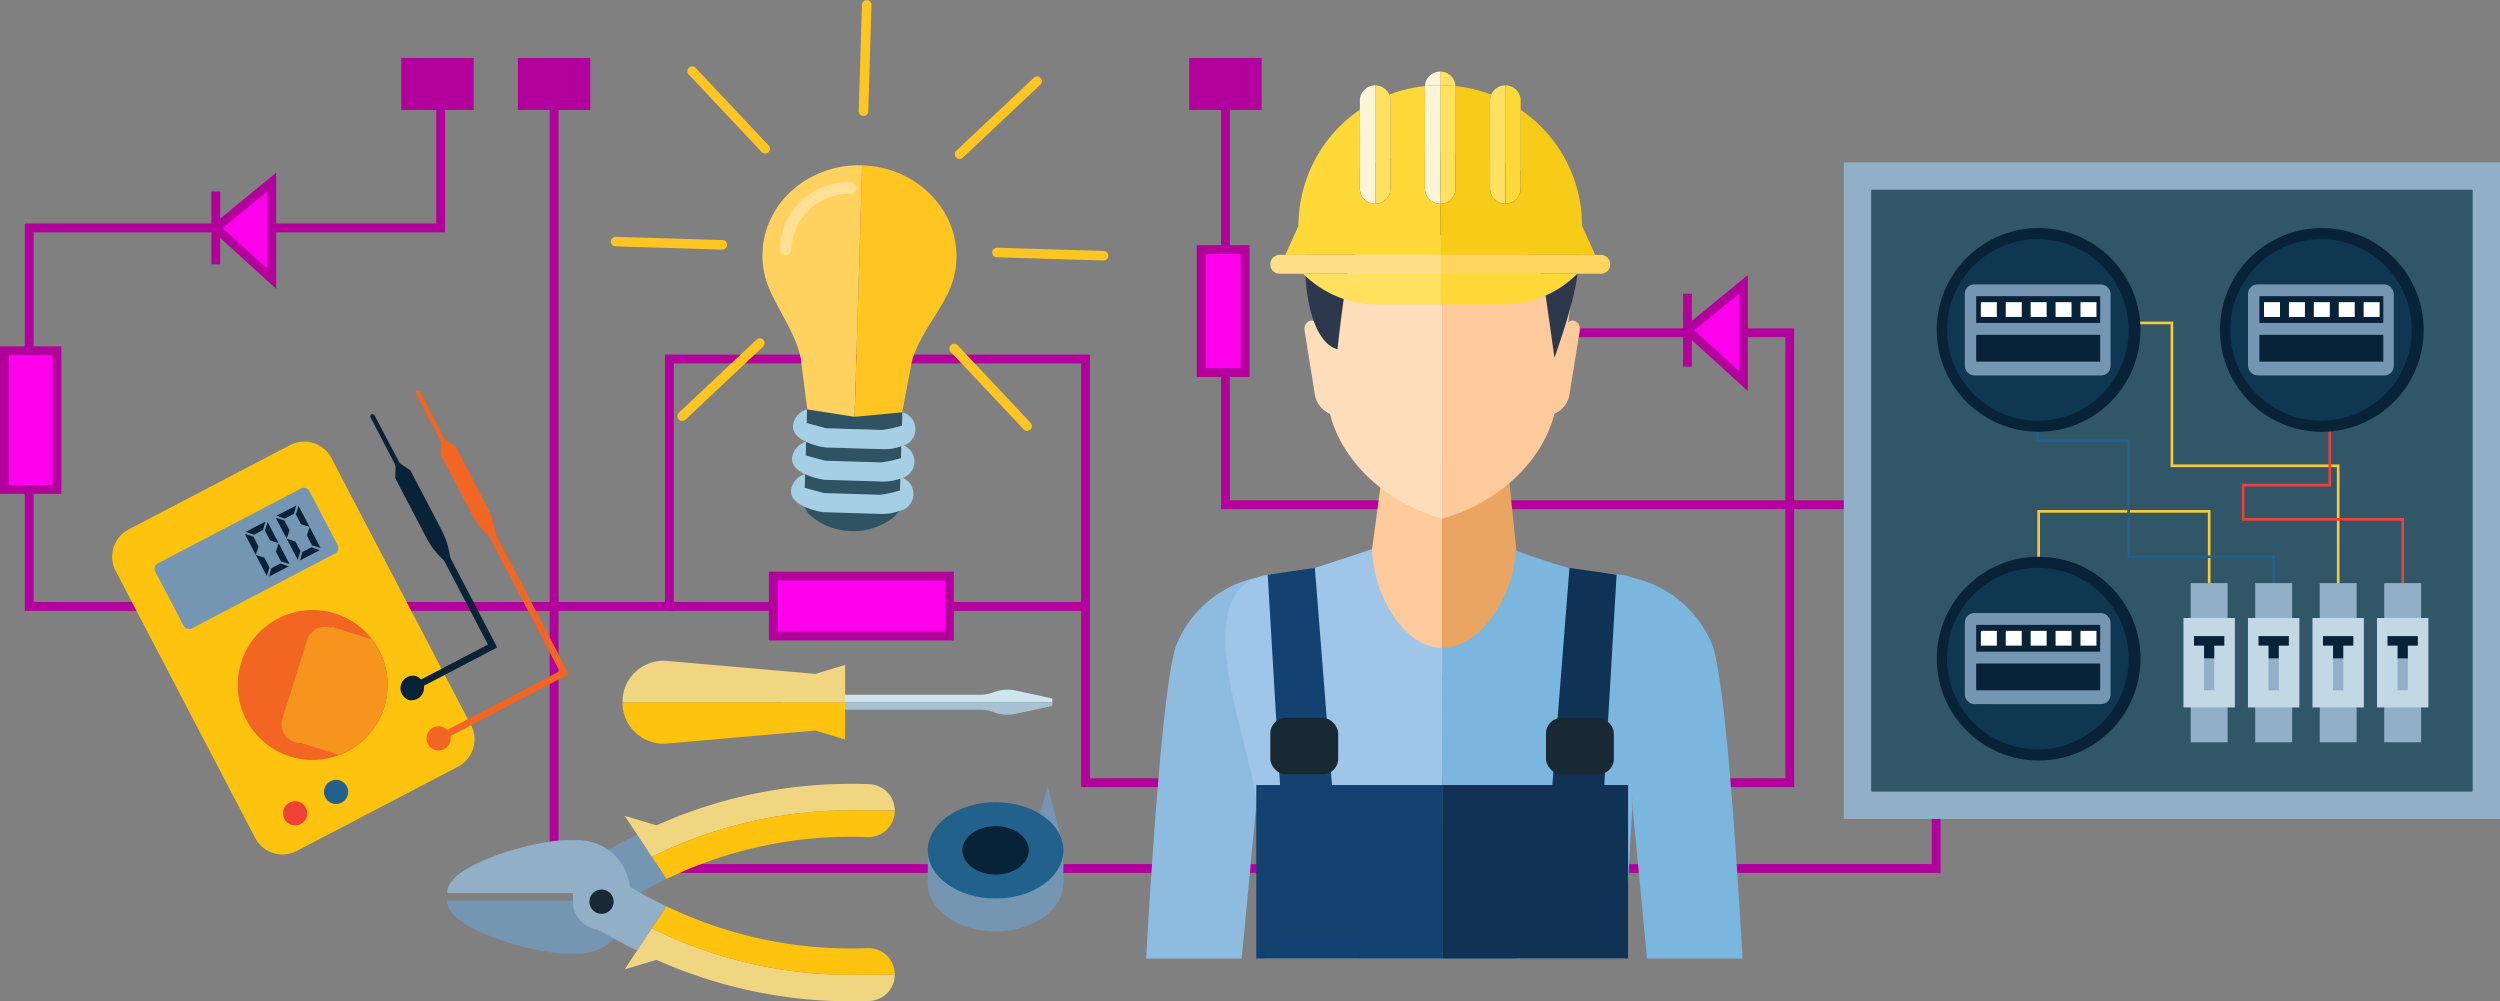 <svg xmlns="http://www.w3.org/2000/svg" width="356.375" height="142.746" viewBox="0 0 356.375 142.746">
  <rect x="0" y="0" width="356.375" height="142.746" fill="#808080" stroke="none"/>
  <g id="Grupo_96790" data-name="Grupo 96790" transform="translate(-180.94 -250.662)">
    <g id="Grupo_96544" data-name="Grupo 96544" transform="translate(180.94 258.928)">
      <g id="Grupo_96531" data-name="Grupo 96531" transform="translate(3.535 4.01)">
        <path id="Trazado_156879" data-name="Trazado 156879" d="M435.976,360.336H334.33V299.943H276.267v35.272H183.749v-55.22H242.4v-19.58h1.259v20.839H185.007v52.7h90V298.684h60.58v60.393h99.129V296.2h-39.4v-1.259h40.656Z" transform="translate(-183.749 -260.414)" fill="#b3009d"/>
      </g>
      <g id="Grupo_96532" data-name="Grupo 96532" transform="translate(78.358 4.01)">
        <path id="Trazado_156880" data-name="Trazado 156880" d="M441.459,372.572H243.189V260.414h1.259v110.9H440.2v-50.6H338.89V262.741h1.259v56.717H441.459Z" transform="translate(-243.189 -260.414)" fill="#b3009d"/>
      </g>
      <g id="Grupo_96533" data-name="Grupo 96533" transform="translate(57.196)">
        <rect id="Rectángulo_35679" data-name="Rectángulo 35679" width="10.32" height="7.413" fill="#b3009d"/>
      </g>
      <g id="Grupo_96534" data-name="Grupo 96534" transform="translate(73.827)">
        <rect id="Rectángulo_35680" data-name="Rectángulo 35680" width="10.321" height="7.413" fill="#b3009d"/>
      </g>
      <g id="Grupo_96535" data-name="Grupo 96535" transform="translate(169.527)">
        <rect id="Rectángulo_35681" data-name="Rectángulo 35681" width="10.321" height="7.413" fill="#b3009d"/>
      </g>
      <g id="Grupo_96536" data-name="Grupo 96536" transform="translate(29.795 16.353)">
        <path id="Trazado_156881" data-name="Trazado 156881" d="M213.357,271.274l-7.983,6.537,7.983,7.264Z" transform="translate(-204.412 -269.947)" fill="#ff00ed"/>
        <path id="Trazado_156882" data-name="Trazado 156882" d="M214.184,286.773l-9.574-8.712,9.574-7.841Zm-7.65-8.663,6.391,5.816V272.877Z" transform="translate(-204.61 -270.22)" fill="#b3009d"/>
      </g>
      <g id="Grupo_96537" data-name="Grupo 96537" transform="translate(30.128 19.021)">
        <rect id="Rectángulo_35682" data-name="Rectángulo 35682" width="1.259" height="10.396" fill="#b3009d"/>
      </g>
      <g id="Grupo_96538" data-name="Grupo 96538" transform="translate(239.589 30.934)">
        <path id="Trazado_156883" data-name="Trazado 156883" d="M380.023,282.858,372.04,289.4l7.983,7.264Z" transform="translate(-371.077 -281.53)" fill="#ff00ed"/>
        <path id="Trazado_156884" data-name="Trazado 156884" d="M380.85,298.356l-9.575-8.712,9.575-7.841Zm-7.65-8.663,6.391,5.816V284.46Z" transform="translate(-371.275 -281.803)" fill="#b3009d"/>
      </g>
      <g id="Grupo_96539" data-name="Grupo 96539" transform="translate(239.923 33.602)">
        <rect id="Rectángulo_35683" data-name="Rectángulo 35683" width="1.259" height="10.396" fill="#b3009d"/>
      </g>
      <g id="Grupo_96540" data-name="Grupo 96540" transform="translate(0 41.111)">
        <rect id="Rectángulo_35684" data-name="Rectángulo 35684" width="7.49" height="19.766" transform="translate(0.629 0.629)" fill="#ff00ed"/>
        <path id="Trazado_156885" data-name="Trazado 156885" d="M189.688,310.912H180.94V289.888h8.748Zm-7.49-1.259h6.231V291.147H182.2Z" transform="translate(-180.94 -289.888)" fill="#b3009d"/>
      </g>
      <g id="Grupo_96541" data-name="Grupo 96541" transform="translate(95.425 77.551)">
        <rect id="Rectángulo_35685" data-name="Rectángulo 35685" width="59.322" height="1.259" fill="#b3009d"/>
      </g>
      <g id="Grupo_96542" data-name="Grupo 96542" transform="translate(109.605 73.222)">
        <rect id="Rectángulo_35686" data-name="Rectángulo 35686" width="25.102" height="8.551" transform="translate(0.629 0.629)" fill="#ff00ed"/>
        <path id="Trazado_156886" data-name="Trazado 156886" d="M294.373,325.208h-26.36V315.4h26.36Zm-25.1-1.259h23.842v-7.292H269.272Z" transform="translate(-268.013 -315.398)" fill="#b3009d"/>
      </g>
      <g id="Grupo_96543" data-name="Grupo 96543" transform="translate(170.601 26.687)">
        <rect id="Rectángulo_35687" data-name="Rectángulo 35687" width="6.263" height="17.532" transform="translate(0.629 0.629)" fill="#ff00ed"/>
        <path id="Trazado_156887" data-name="Trazado 156887" d="M323.99,297.219h-7.521v-18.79h7.521Zm-6.262-1.259h5V279.688h-5Z" transform="translate(-316.469 -278.429)" fill="#b3009d"/>
      </g>
    </g>
    <g id="Grupo_96574" data-name="Grupo 96574" transform="translate(244.693 344.853)">
      <g id="Grupo_96561" data-name="Grupo 96561" transform="translate(0 17.543)">
        <g id="Grupo_96557" data-name="Grupo 96557">
          <g id="Grupo_96545" data-name="Grupo 96545" transform="translate(0 16.663)">
            <path id="Trazado_156888" data-name="Trazado 156888" d="M257.668,352.738v-.076H231.587v.076c0,4.122,12.77,7.466,16.893,7.466H250.2A7.467,7.467,0,0,0,257.668,352.738Z" transform="translate(-231.587 -352.663)" fill="#7496b3"/>
          </g>
          <g id="Grupo_96556" data-name="Grupo 96556" transform="translate(17.938)">
            <g id="Grupo_96550" data-name="Grupo 96550">
              <g id="Grupo_96546" data-name="Grupo 96546" transform="translate(0 7.235)">
                <path id="Trazado_156889" data-name="Trazado 156889" d="M254.968,345.173c-.8.4-1.606.782-2.39,1.215l-4.791,2.642a3.77,3.77,0,0,0-1.479,5.123,3.67,3.67,0,0,0,.375.543,3.767,3.767,0,0,0,4.748.938l4.791-2.643c1.1-.608,2.219-1.168,3.348-1.7l-.423.193-2.086-3.148Z" transform="translate(-245.837 -345.173)" fill="#7496b3"/>
              </g>
              <g id="Grupo_96547" data-name="Grupo 96547" transform="translate(13.733 12.917)">
                <path id="Trazado_156890" data-name="Trazado 156890" d="M256.747,350.12c.318-.151.638-.29.958-.433Z" transform="translate(-256.747 -349.687)" fill="#182933"/>
              </g>
              <g id="Grupo_96548" data-name="Grupo 96548" transform="translate(7.357)">
                <path id="Trazado_156891" data-name="Trazado 156891" d="M255.549,349.82l-2.093-3.16-1.774-2.676,4.5,1.344.015.023a67.89,67.89,0,0,1,30.369-5.873,3.769,3.769,0,0,1,3.62,3.75c-2.158-.006-4.768-.014-5.015-.019a64.116,64.116,0,0,0-26.921,5.362C257.341,348.968,256.44,349.381,255.549,349.82Z" transform="translate(-251.682 -339.425)" fill="#f1d681"/>
              </g>
              <g id="Grupo_96549" data-name="Grupo 96549" transform="translate(11.224 3.771)">
                <path id="Trazado_156892" data-name="Trazado 156892" d="M254.754,349.045c.891-.439,1.793-.852,2.7-1.249a64.116,64.116,0,0,1,26.921-5.362c.247.005,2.857.013,5.015.019v.015c0,.05,0,.1,0,.152a3.768,3.768,0,0,1-3.916,3.618,60.355,60.355,0,0,0-27.253,5.33c-.32.143-.639.282-.958.433l-.423.193Z" transform="translate(-254.754 -342.421)" fill="#fec30f"/>
              </g>
            </g>
            <g id="Grupo_96555" data-name="Grupo 96555" transform="translate(0 12.85)">
              <g id="Grupo_96551" data-name="Grupo 96551">
                <path id="Trazado_156893" data-name="Trazado 156893" d="M246.683,351.038a3.684,3.684,0,0,0-.375.544,3.768,3.768,0,0,0,1.479,5.122l4.791,2.643c.784.432,1.591.813,2.39,1.215l2.093-3.16,2.086-3.148.423.193c-1.129-.535-2.249-1.1-3.348-1.7l-4.791-2.643A3.767,3.767,0,0,0,246.683,351.038Z" transform="translate(-245.837 -349.633)" fill="#91afc6"/>
              </g>
              <g id="Grupo_96552" data-name="Grupo 96552" transform="translate(13.733 4.813)">
                <path id="Trazado_156894" data-name="Trazado 156894" d="M256.747,353.457c.318.15.638.29.958.434Z" transform="translate(-256.747 -353.457)" fill="#182933"/>
              </g>
              <g id="Grupo_96553" data-name="Grupo 96553" transform="translate(7.357 7.769)">
                <path id="Trazado_156895" data-name="Trazado 156895" d="M255.549,355.8l-2.093,3.16-1.774,2.676,4.5-1.344.015-.023a67.923,67.923,0,0,0,30.369,5.873,3.77,3.77,0,0,0,3.62-3.751c-2.158.008-4.768.015-5.015.02a64.117,64.117,0,0,1-26.921-5.364C257.341,356.656,256.44,356.243,255.549,355.8Z" transform="translate(-251.682 -355.805)" fill="#f1d681"/>
              </g>
              <g id="Grupo_96554" data-name="Grupo 96554" transform="translate(11.224 4.62)">
                <path id="Trazado_156896" data-name="Trazado 156896" d="M254.754,356.452c.891.438,1.793.851,2.7,1.247a64.118,64.118,0,0,0,26.921,5.364c.247-.005,2.857-.013,5.015-.02v-.015c0-.05,0-.1,0-.152a3.769,3.769,0,0,0-3.916-3.618,60.387,60.387,0,0,1-27.253-5.327c-.32-.145-.639-.285-.958-.434l-.423-.193Z" transform="translate(-254.754 -353.304)" fill="#fec30f"/>
              </g>
            </g>
          </g>
        </g>
        <g id="Grupo_96559" data-name="Grupo 96559" transform="translate(0 8.038)">
          <g id="Grupo_96558" data-name="Grupo 96558">
            <path id="Trazado_156897" data-name="Trazado 156897" d="M231.587,353.276v.077H249.5v1.22a4.085,4.085,0,0,0,8.169,0v-1.3a7.466,7.466,0,0,0-7.466-7.465H248.48C244.357,345.811,231.587,349.153,231.587,353.276Z" transform="translate(-231.587 -345.811)" fill="#91afc6"/>
          </g>
        </g>
        <g id="Grupo_96560" data-name="Grupo 96560" transform="translate(20.268 15.071)">
          <path id="Trazado_156898" data-name="Trazado 156898" d="M249.416,351.4a1.728,1.728,0,1,1-1.728,1.728A1.728,1.728,0,0,1,249.416,351.4Z" transform="translate(-247.688 -351.398)" fill="#182933"/>
        </g>
      </g>
      <g id="Grupo_96566" data-name="Grupo 96566" transform="translate(24.985)">
        <g id="Grupo_96562" data-name="Grupo 96562" transform="translate(22.697 4.123)">
          <path id="Trazado_156899" data-name="Trazado 156899" d="M308.036,330.018l-5.224-1.13a5.514,5.514,0,0,0-3.109.233l-.024.01a5.388,5.388,0,0,1-1.941.355H269.467v1.065h38.569Z" transform="translate(-269.467 -328.765)" fill="#cee4ef"/>
        </g>
        <g id="Grupo_96563" data-name="Grupo 96563" transform="translate(22.697 5.909)">
          <path id="Trazado_156900" data-name="Trazado 156900" d="M308.036,330.715l-5.224,1.129a5.492,5.492,0,0,1-3.109-.232l-.024-.009a5.361,5.361,0,0,0-1.941-.356H269.467v-1.065h38.569Z" transform="translate(-269.467 -330.183)" fill="#a7c1d1"/>
        </g>
        <g id="Grupo_96564" data-name="Grupo 96564">
          <path id="Trazado_156901" data-name="Trazado 156901" d="M283.172,326.083l-4.228,1.279-21.156-1.85a5.843,5.843,0,0,0-6.352,5.822v.064h31.736Z" transform="translate(-251.436 -325.489)" fill="#f1d681"/>
        </g>
        <g id="Grupo_96565" data-name="Grupo 96565" transform="translate(0 5.909)">
          <path id="Trazado_156902" data-name="Trazado 156902" d="M283.172,335.5l-4.228-1.276-21.156,1.848a5.841,5.841,0,0,1-6.352-5.821v-.064h31.736Z" transform="translate(-251.436 -330.183)" fill="#fec30f"/>
        </g>
      </g>
      <g id="Grupo_96573" data-name="Grupo 96573" transform="translate(68.501 17.884)">
        <g id="Grupo_96567" data-name="Grupo 96567" transform="translate(15.981)">
          <path id="Trazado_156903" data-name="Trazado 156903" d="M299.8,339.7l2.156,8.219-2.659,3.229-.6-7.495Z" transform="translate(-298.701 -339.696)" fill="#7496b3"/>
        </g>
        <g id="Grupo_96568" data-name="Grupo 96568" transform="translate(0 6.964)">
          <path id="Trazado_156904" data-name="Trazado 156904" d="M295.673,345.229c5.341,0,9.669,3.073,9.669,6.863s-4.328,6.863-9.669,6.863-9.667-3.074-9.667-6.863S290.334,345.229,295.673,345.229Z" transform="translate(-286.006 -345.229)" fill="#7496b3"/>
        </g>
        <g id="Grupo_96569" data-name="Grupo 96569" transform="translate(0 9.143)">
          <rect id="Rectángulo_35688" data-name="Rectángulo 35688" width="3.881" height="4.684" fill="#7496b3"/>
        </g>
        <g id="Grupo_96570" data-name="Grupo 96570" transform="translate(15.456 9.143)">
          <rect id="Rectángulo_35689" data-name="Rectángulo 35689" width="3.881" height="4.684" fill="#7496b3"/>
        </g>
        <g id="Grupo_96571" data-name="Grupo 96571" transform="translate(0 2.282)">
          <path id="Trazado_156905" data-name="Trazado 156905" d="M295.673,341.509c5.341,0,9.669,3.071,9.669,6.862s-4.328,6.863-9.669,6.863-9.667-3.071-9.667-6.863S290.334,341.509,295.673,341.509Z" transform="translate(-286.006 -341.509)" fill="#21618b"/>
        </g>
        <g id="Grupo_96572" data-name="Grupo 96572" transform="translate(4.937 5.696)">
          <path id="Trazado_156906" data-name="Trazado 156906" d="M294.658,344.221c2.614,0,4.732,1.543,4.732,3.448s-2.117,3.449-4.732,3.449-4.73-1.543-4.73-3.449S292.045,344.221,294.658,344.221Z" transform="translate(-289.928 -344.221)" fill="#082238"/>
        </g>
      </g>
    </g>
    <g id="Grupo_96655" data-name="Grupo 96655" transform="translate(443.776 273.816)">
      <g id="Grupo_96575" data-name="Grupo 96575">
        <rect id="Rectángulo_35690" data-name="Rectángulo 35690" width="93.539" height="93.585" fill="#91afc6"/>
      </g>
      <g id="Grupo_96576" data-name="Grupo 96576" transform="translate(3.898 3.896)">
        <rect id="Rectángulo_35691" data-name="Rectángulo 35691" width="85.743" height="85.792" fill="#315668"/>
      </g>
      <g id="Grupo_96578" data-name="Grupo 96578" transform="translate(27.586 49.551)">
        <g id="Grupo_96577" data-name="Grupo 96577">
          <path id="Trazado_156907" data-name="Trazado 156907" d="M436.341,320.516h-.377V308.8H412.034v11.72h-.376v-12.1h24.683Z" transform="translate(-411.658 -308.42)" fill="#fcca37"/>
        </g>
      </g>
      <g id="Grupo_96580" data-name="Grupo 96580" transform="translate(27.451 32.201)">
        <g id="Grupo_96579" data-name="Grupo 96579">
          <path id="Trazado_156908" data-name="Trazado 156908" d="M445.564,325h-.376v-6.168H424.51V302.3H411.551v-7.658h.376v7.281h12.96v16.541h20.676Z" transform="translate(-411.551 -294.637)" fill="#21618b"/>
        </g>
      </g>
      <g id="Grupo_96582" data-name="Grupo 96582" transform="translate(32.463 22.692)">
        <g id="Grupo_96581" data-name="Grupo 96581">
          <path id="Trazado_156909" data-name="Trazado 156909" d="M453.728,327.624h-.376v-19.8h-23.7V287.459H415.532v-.376h14.5v20.363h23.7Z" transform="translate(-415.532 -287.083)" fill="#fcca37"/>
        </g>
      </g>
      <g id="Grupo_96584" data-name="Grupo 96584" transform="translate(56.731 34.302)">
        <g id="Grupo_96583" data-name="Grupo 96583">
          <path id="Trazado_156910" data-name="Trazado 156910" d="M457.934,323.023h-.376v-9.955H434.811v-5.249h12.359V296.306h.376V308.2H435.188v4.494h22.747Z" transform="translate(-434.811 -296.306)" fill="#ef4136"/>
        </g>
      </g>
      <g id="Grupo_96598" data-name="Grupo 96598" transform="translate(10.079 6.182)">
        <g id="Grupo_96585" data-name="Grupo 96585" transform="translate(0)">
          <circle id="Elipse_5151" data-name="Elipse 5151" cx="14.521" cy="14.521" r="14.521" transform="matrix(0.25, -0.968, 0.968, 0.25, 0, 28.118)" fill="#082238"/>
        </g>
        <g id="Grupo_96586" data-name="Grupo 96586" transform="translate(4.64 4.756)">
          <path id="Trazado_156911" data-name="Trazado 156911" d="M427.316,290.684a12.94,12.94,0,1,1-12.94-12.939A12.94,12.94,0,0,1,427.316,290.684Z" transform="translate(-401.436 -277.745)" fill="#103751"/>
        </g>
        <g id="Grupo_96587" data-name="Grupo 96587" transform="translate(7.17 11.206)">
          <rect id="Rectángulo_35692" data-name="Rectángulo 35692" width="20.78" height="12.979" rx="1.341" fill="#7496b3"/>
        </g>
        <g id="Grupo_96588" data-name="Grupo 96588" transform="translate(8.792 12.884)">
          <rect id="Rectángulo_35693" data-name="Rectángulo 35693" width="17.67" height="3.814" fill="#082238"/>
        </g>
        <g id="Grupo_96589" data-name="Grupo 96589" transform="translate(9.455 13.738)">
          <rect id="Rectángulo_35694" data-name="Rectángulo 35694" width="2.278" height="2.107" fill="#fff"/>
        </g>
        <g id="Grupo_96590" data-name="Grupo 96590" transform="translate(13.005 13.738)">
          <rect id="Rectángulo_35695" data-name="Rectángulo 35695" width="2.278" height="2.107" fill="#fff"/>
        </g>
        <g id="Grupo_96591" data-name="Grupo 96591" transform="translate(16.557 13.738)">
          <rect id="Rectángulo_35696" data-name="Rectángulo 35696" width="2.277" height="2.107" fill="#fff"/>
        </g>
        <g id="Grupo_96592" data-name="Grupo 96592" transform="translate(20.107 13.738)">
          <rect id="Rectángulo_35697" data-name="Rectángulo 35697" width="2.277" height="2.107" fill="#fff"/>
        </g>
        <g id="Grupo_96593" data-name="Grupo 96593" transform="translate(23.657 13.738)">
          <rect id="Rectángulo_35698" data-name="Rectángulo 35698" width="2.278" height="2.107" fill="#fff"/>
        </g>
        <g id="Grupo_96594" data-name="Grupo 96594" transform="translate(8.792 18.395)">
          <rect id="Rectángulo_35699" data-name="Rectángulo 35699" width="17.67" height="3.816" fill="#082238"/>
        </g>
        <g id="Grupo_96597" data-name="Grupo 96597" transform="translate(9.588 5.765)" opacity="0.5" style="mix-blend-mode: screen;isolation: isolate">
          <g id="Grupo_96595" data-name="Grupo 96595">
            <path id="Trazado_156912" data-name="Trazado 156912" d="M406.295,282.978a.928.928,0,0,1-.59-1.643,11.9,11.9,0,0,1,15.309,0,.928.928,0,0,1-.59,1.643Z" transform="translate(-405.367 -278.547)" fill="#103751"/>
          </g>
          <g id="Grupo_96596" data-name="Grupo 96596" transform="translate(0 19.428)">
            <path id="Trazado_156913" data-name="Trazado 156913" d="M413.359,298.413a11.962,11.962,0,0,1-7.655-2.788.929.929,0,0,1,.59-1.644h14.128a.929.929,0,0,1,.59,1.644A11.962,11.962,0,0,1,413.359,298.413Z" transform="translate(-405.367 -293.981)" fill="#103751"/>
          </g>
        </g>
      </g>
      <g id="Grupo_96612" data-name="Grupo 96612" transform="translate(51.487 7.224)">
        <g id="Grupo_96599" data-name="Grupo 96599" transform="translate(0 0)">
          <circle id="Elipse_5152" data-name="Elipse 5152" cx="14.521" cy="14.521" r="14.521" transform="translate(0 28.671) rotate(-80.816)" fill="#082238"/>
        </g>
        <g id="Grupo_96600" data-name="Grupo 96600" transform="translate(3.598 3.714)">
          <path id="Trazado_156914" data-name="Trazado 156914" d="M459.383,290.684a12.94,12.94,0,1,1-12.939-12.939A12.94,12.94,0,0,1,459.383,290.684Z" transform="translate(-433.504 -277.745)" fill="#103751"/>
        </g>
        <g id="Grupo_96601" data-name="Grupo 96601" transform="translate(6.129 10.164)">
          <rect id="Rectángulo_35700" data-name="Rectángulo 35700" width="20.78" height="12.979" rx="1.341" fill="#7496b3"/>
        </g>
        <g id="Grupo_96602" data-name="Grupo 96602" transform="translate(7.751 11.842)">
          <rect id="Rectángulo_35701" data-name="Rectángulo 35701" width="17.668" height="3.814" fill="#082238"/>
        </g>
        <g id="Grupo_96603" data-name="Grupo 96603" transform="translate(8.413 12.696)">
          <rect id="Rectángulo_35702" data-name="Rectángulo 35702" width="2.278" height="2.107" fill="#fff"/>
        </g>
        <g id="Grupo_96604" data-name="Grupo 96604" transform="translate(11.965 12.696)">
          <rect id="Rectángulo_35703" data-name="Rectángulo 35703" width="2.277" height="2.107" fill="#fff"/>
        </g>
        <g id="Grupo_96605" data-name="Grupo 96605" transform="translate(15.515 12.696)">
          <rect id="Rectángulo_35704" data-name="Rectángulo 35704" width="2.277" height="2.107" fill="#fff"/>
        </g>
        <g id="Grupo_96606" data-name="Grupo 96606" transform="translate(19.065 12.696)">
          <rect id="Rectángulo_35705" data-name="Rectángulo 35705" width="2.278" height="2.107" fill="#fff"/>
        </g>
        <g id="Grupo_96607" data-name="Grupo 96607" transform="translate(22.615 12.696)">
          <rect id="Rectángulo_35706" data-name="Rectángulo 35706" width="2.278" height="2.107" fill="#fff"/>
        </g>
        <g id="Grupo_96608" data-name="Grupo 96608" transform="translate(7.751 17.353)">
          <rect id="Rectángulo_35707" data-name="Rectángulo 35707" width="17.668" height="3.816" fill="#082238"/>
        </g>
        <g id="Grupo_96611" data-name="Grupo 96611" transform="translate(8.546 4.723)" opacity="0.5" style="mix-blend-mode: screen;isolation: isolate">
          <g id="Grupo_96609" data-name="Grupo 96609">
            <path id="Trazado_156915" data-name="Trazado 156915" d="M438.363,282.978a.928.928,0,0,1-.59-1.643,11.9,11.9,0,0,1,15.309,0,.928.928,0,0,1-.592,1.643Z" transform="translate(-437.435 -278.547)" fill="#103751"/>
          </g>
          <g id="Grupo_96610" data-name="Grupo 96610" transform="translate(0 19.428)">
            <path id="Trazado_156916" data-name="Trazado 156916" d="M445.427,298.413a11.962,11.962,0,0,1-7.655-2.788.929.929,0,0,1,.59-1.644H452.49a.929.929,0,0,1,.592,1.644A11.961,11.961,0,0,1,445.427,298.413Z" transform="translate(-437.435 -293.981)" fill="#103751"/>
          </g>
        </g>
      </g>
      <g id="Grupo_96626" data-name="Grupo 96626" transform="translate(13.253 56.211)">
        <g id="Grupo_96613" data-name="Grupo 96613">
          <circle id="Elipse_5153" data-name="Elipse 5153" cx="14.521" cy="14.521" r="14.521" fill="#082238"/>
        </g>
        <g id="Grupo_96614" data-name="Grupo 96614" transform="translate(1.466 1.582)">
          <path id="Trazado_156917" data-name="Trazado 156917" d="M427.316,327.907a12.94,12.94,0,1,1-12.94-12.939A12.939,12.939,0,0,1,427.316,327.907Z" transform="translate(-401.436 -314.968)" fill="#103751"/>
        </g>
        <g id="Grupo_96615" data-name="Grupo 96615" transform="translate(3.996 8.032)">
          <rect id="Rectángulo_35708" data-name="Rectángulo 35708" width="20.78" height="12.979" rx="1.341" fill="#7496b3"/>
        </g>
        <g id="Grupo_96616" data-name="Grupo 96616" transform="translate(5.618 9.71)">
          <rect id="Rectángulo_35709" data-name="Rectángulo 35709" width="17.67" height="3.816" fill="#082238"/>
        </g>
        <g id="Grupo_96617" data-name="Grupo 96617" transform="translate(6.282 10.564)">
          <rect id="Rectángulo_35710" data-name="Rectángulo 35710" width="2.278" height="2.107" fill="#fff"/>
        </g>
        <g id="Grupo_96618" data-name="Grupo 96618" transform="translate(9.832 10.564)">
          <rect id="Rectángulo_35711" data-name="Rectángulo 35711" width="2.278" height="2.107" fill="#fff"/>
        </g>
        <g id="Grupo_96619" data-name="Grupo 96619" transform="translate(13.383 10.564)">
          <rect id="Rectángulo_35712" data-name="Rectángulo 35712" width="2.277" height="2.107" fill="#fff"/>
        </g>
        <g id="Grupo_96620" data-name="Grupo 96620" transform="translate(16.933 10.564)">
          <rect id="Rectángulo_35713" data-name="Rectángulo 35713" width="2.277" height="2.107" fill="#fff"/>
        </g>
        <g id="Grupo_96621" data-name="Grupo 96621" transform="translate(20.483 10.564)">
          <rect id="Rectángulo_35714" data-name="Rectángulo 35714" width="2.278" height="2.107" fill="#fff"/>
        </g>
        <g id="Grupo_96622" data-name="Grupo 96622" transform="translate(5.618 15.221)">
          <rect id="Rectángulo_35715" data-name="Rectángulo 35715" width="17.67" height="3.816" fill="#082238"/>
        </g>
        <g id="Grupo_96625" data-name="Grupo 96625" transform="translate(6.414 2.592)" opacity="0.5" style="mix-blend-mode: screen;isolation: isolate">
          <g id="Grupo_96623" data-name="Grupo 96623">
            <path id="Trazado_156918" data-name="Trazado 156918" d="M406.295,320.2a.928.928,0,0,1-.59-1.643,11.9,11.9,0,0,1,15.309,0,.928.928,0,0,1-.59,1.643Z" transform="translate(-405.367 -315.77)" fill="#103751"/>
          </g>
          <g id="Grupo_96624" data-name="Grupo 96624" transform="translate(0 19.428)">
            <path id="Trazado_156919" data-name="Trazado 156919" d="M413.359,335.636a11.962,11.962,0,0,1-7.655-2.788.929.929,0,0,1,.59-1.644h14.128a.929.929,0,0,1,.59,1.644A11.962,11.962,0,0,1,413.359,335.636Z" transform="translate(-405.367 -331.204)" fill="#103751"/>
          </g>
        </g>
      </g>
      <g id="Grupo_96629" data-name="Grupo 96629" transform="translate(48.417 59.969)">
        <g id="Grupo_96627" data-name="Grupo 96627" transform="translate(1.033)">
          <rect id="Rectángulo_35716" data-name="Rectángulo 35716" width="5.26" height="22.694" fill="#91afc6"/>
        </g>
        <g id="Grupo_96628" data-name="Grupo 96628" transform="translate(0 4.974)">
          <rect id="Rectángulo_35717" data-name="Rectángulo 35717" width="7.325" height="12.747" fill="#c3d8e5"/>
        </g>
      </g>
      <g id="Grupo_96632" data-name="Grupo 96632" transform="translate(49.918 67.52)">
        <g id="Grupo_96630" data-name="Grupo 96630" transform="translate(1.431 1.097)">
          <rect id="Rectángulo_35718" data-name="Rectángulo 35718" width="1.462" height="2.116" fill="#082238"/>
        </g>
        <g id="Grupo_96631" data-name="Grupo 96631">
          <rect id="Rectángulo_35719" data-name="Rectángulo 35719" width="4.323" height="1.362" fill="#082238"/>
        </g>
      </g>
      <g id="Grupo_96635" data-name="Grupo 96635" transform="translate(57.612 59.969)">
        <g id="Grupo_96633" data-name="Grupo 96633" transform="translate(1.033)">
          <rect id="Rectángulo_35720" data-name="Rectángulo 35720" width="5.26" height="22.694" fill="#91afc6"/>
        </g>
        <g id="Grupo_96634" data-name="Grupo 96634" transform="translate(0 4.974)">
          <rect id="Rectángulo_35721" data-name="Rectángulo 35721" width="7.325" height="12.747" fill="#c3d8e5"/>
        </g>
      </g>
      <g id="Grupo_96638" data-name="Grupo 96638" transform="translate(59.113 67.52)">
        <g id="Grupo_96636" data-name="Grupo 96636" transform="translate(1.431 1.097)">
          <rect id="Rectángulo_35722" data-name="Rectángulo 35722" width="1.462" height="2.116" fill="#082238"/>
        </g>
        <g id="Grupo_96637" data-name="Grupo 96637">
          <rect id="Rectángulo_35723" data-name="Rectángulo 35723" width="4.323" height="1.362" fill="#082238"/>
        </g>
      </g>
      <g id="Grupo_96641" data-name="Grupo 96641" transform="translate(66.807 59.969)">
        <g id="Grupo_96639" data-name="Grupo 96639" transform="translate(1.034)">
          <rect id="Rectángulo_35724" data-name="Rectángulo 35724" width="5.259" height="22.694" fill="#91afc6"/>
        </g>
        <g id="Grupo_96640" data-name="Grupo 96640" transform="translate(0 4.974)">
          <rect id="Rectángulo_35725" data-name="Rectángulo 35725" width="7.325" height="12.747" fill="#c3d8e5"/>
        </g>
      </g>
      <g id="Grupo_96644" data-name="Grupo 96644" transform="translate(68.308 67.52)">
        <g id="Grupo_96642" data-name="Grupo 96642" transform="translate(1.431 1.097)">
          <rect id="Rectángulo_35726" data-name="Rectángulo 35726" width="1.462" height="2.116" fill="#082238"/>
        </g>
        <g id="Grupo_96643" data-name="Grupo 96643">
          <rect id="Rectángulo_35727" data-name="Rectángulo 35727" width="4.323" height="1.362" fill="#082238"/>
        </g>
      </g>
      <g id="Grupo_96647" data-name="Grupo 96647" transform="translate(76.002 59.969)">
        <g id="Grupo_96645" data-name="Grupo 96645" transform="translate(1.034)">
          <rect id="Rectángulo_35728" data-name="Rectángulo 35728" width="5.259" height="22.694" fill="#91afc6"/>
        </g>
        <g id="Grupo_96646" data-name="Grupo 96646" transform="translate(0 4.974)">
          <rect id="Rectángulo_35729" data-name="Rectángulo 35729" width="7.326" height="12.747" fill="#c3d8e5"/>
        </g>
      </g>
      <g id="Grupo_96650" data-name="Grupo 96650" transform="translate(77.503 67.52)">
        <g id="Grupo_96648" data-name="Grupo 96648" transform="translate(1.432 1.097)">
          <rect id="Rectángulo_35730" data-name="Rectángulo 35730" width="1.46" height="2.116" fill="#082238"/>
        </g>
        <g id="Grupo_96649" data-name="Grupo 96649">
          <rect id="Rectángulo_35731" data-name="Rectángulo 35731" width="4.325" height="1.362" fill="#082238"/>
        </g>
      </g>
      <g id="Grupo_96651" data-name="Grupo 96651" transform="translate(51.349 70.732)">
        <rect id="Rectángulo_35732" data-name="Rectángulo 35732" width="1.462" height="4.515" fill="#91afc6"/>
      </g>
      <g id="Grupo_96652" data-name="Grupo 96652" transform="translate(60.544 70.732)">
        <rect id="Rectángulo_35733" data-name="Rectángulo 35733" width="1.462" height="4.515" fill="#91afc6"/>
      </g>
      <g id="Grupo_96653" data-name="Grupo 96653" transform="translate(69.739 70.732)">
        <rect id="Rectángulo_35734" data-name="Rectángulo 35734" width="1.462" height="4.515" fill="#91afc6"/>
      </g>
      <g id="Grupo_96654" data-name="Grupo 96654" transform="translate(78.935 70.732)">
        <rect id="Rectángulo_35735" data-name="Rectángulo 35735" width="1.46" height="4.515" fill="#91afc6"/>
      </g>
    </g>
    <g id="Grupo_96705" data-name="Grupo 96705" transform="translate(196.929 306.319)">
      <g id="Grupo_96656" data-name="Grupo 96656" transform="translate(0 7.3)">
        <path id="Trazado_156920" data-name="Trazado 156920" d="M242.936,347.011l-22.985,12.01a4.389,4.389,0,0,1-5.923-1.855l-19.886-38.059a4.387,4.387,0,0,1,1.857-5.92l22.986-12.011a4.389,4.389,0,0,1,5.921,1.857l19.886,38.058A4.388,4.388,0,0,1,242.936,347.011Z" transform="translate(-193.642 -300.676)" fill="#fec30f"/>
      </g>
      <g id="Grupo_96657" data-name="Grupo 96657" transform="translate(6.052 13.88)">
        <path id="Trazado_156921" data-name="Trazado 156921" d="M224.174,315.276l-20.409,10.663a.874.874,0,0,1-1.182-.37l-4.034-7.719a.878.878,0,0,1,.371-1.183L219.329,306a.878.878,0,0,1,1.183.37l4.033,7.719A.877.877,0,0,1,224.174,315.276Z" transform="translate(-198.45 -305.904)" fill="#7496b3"/>
      </g>
      <g id="Grupo_96658" data-name="Grupo 96658" transform="translate(17.893 31.304)">
        <path id="Trazado_156922" data-name="Trazado 156922" d="M228.006,325.482a10.681,10.681,0,1,1-14.413-4.52A10.682,10.682,0,0,1,228.006,325.482Z" transform="translate(-207.857 -319.746)" fill="#f26522"/>
      </g>
      <g id="Grupo_96659" data-name="Grupo 96659" transform="translate(24.36 58.557)">
        <path id="Trazado_156923" data-name="Trazado 156923" d="M216.243,342.321a1.722,1.722,0,1,1-2.322-.729A1.72,1.72,0,0,1,216.243,342.321Z" transform="translate(-212.995 -341.396)" fill="#ef4136"/>
      </g>
      <g id="Grupo_96660" data-name="Grupo 96660" transform="translate(30.195 55.507)">
        <path id="Trazado_156924" data-name="Trazado 156924" d="M220.878,339.9a1.722,1.722,0,1,1-2.324-.728A1.721,1.721,0,0,1,220.878,339.9Z" transform="translate(-217.63 -338.974)" fill="#21618b"/>
      </g>
      <g id="Grupo_96661" data-name="Grupo 96661" transform="translate(44.808 47.872)">
        <path id="Trazado_156925" data-name="Trazado 156925" d="M232.487,333.833a1.721,1.721,0,1,1-2.322-.729A1.72,1.72,0,0,1,232.487,333.833Z" transform="translate(-229.239 -332.908)" fill="#f26522"/>
      </g>
      <g id="Grupo_96662" data-name="Grupo 96662" transform="translate(46.825 6.605)">
        <path id="Trazado_156926" data-name="Trazado 156926" d="M230.886,300.124l-.045,2.538,4.445,8.507a11.381,11.381,0,0,0,3.426,3.959l.023.016v-.028a11.41,11.41,0,0,0-1.293-5.074l-4.446-8.507Z" transform="translate(-230.841 -300.124)" fill="#f26522"/>
      </g>
      <g id="Grupo_96664" data-name="Grupo 96664" transform="translate(46.303 15.353)">
        <g id="Grupo_96663" data-name="Grupo 96663">
          <path id="Trazado_156927" data-name="Trazado 156927" d="M249.228,332.161l-18.348,9.587-.454-.868,17.478-9.134-12.655-24.219.869-.454Z" transform="translate(-230.426 -307.074)" fill="#f26522"/>
        </g>
      </g>
      <g id="Grupo_96665" data-name="Grupo 96665" transform="translate(43.266)">
        <path id="Trazado_156928" data-name="Trazado 156928" d="M228.618,295.049a.32.32,0,1,0-.568.3l3.769,7.249.6-.313Z" transform="translate(-228.014 -294.877)" fill="#f26522"/>
      </g>
      <g id="Grupo_96672" data-name="Grupo 96672" transform="translate(36.803 3.377)">
        <g id="Grupo_96668" data-name="Grupo 96668" transform="translate(3.559 6.605)">
          <g id="Grupo_96666" data-name="Grupo 96666" transform="translate(0.694 30.692)">
            <path id="Trazado_156929" data-name="Trazado 156929" d="M227.446,330.63a1.785,1.785,0,0,0,1.067-3.4A1.785,1.785,0,0,0,227.446,330.63Z" transform="translate(-226.258 -327.19)" fill="#082238"/>
          </g>
          <g id="Grupo_96667" data-name="Grupo 96667">
            <path id="Trazado_156930" data-name="Trazado 156930" d="M225.752,302.807l-.045,2.536,4.445,8.507a11.4,11.4,0,0,0,3.428,3.961l.021.015V317.8a11.4,11.4,0,0,0-1.294-5.073l-4.446-8.508Z" transform="translate(-225.707 -302.807)" fill="#082238"/>
          </g>
        </g>
        <g id="Grupo_96670" data-name="Grupo 96670" transform="translate(5.748 15.353)">
          <g id="Grupo_96669" data-name="Grupo 96669">
            <path id="Trazado_156931" data-name="Trazado 156931" d="M239.784,327.664l-11.885,6.21-.454-.868,11.016-5.757-8.9-17.039.869-.454Z" transform="translate(-227.446 -309.757)" fill="#082238"/>
          </g>
        </g>
        <g id="Grupo_96671" data-name="Grupo 96671">
          <path id="Trazado_156932" data-name="Trazado 156932" d="M223.484,297.732a.32.32,0,1,0-.568.3l3.768,7.248.6-.313Z" transform="translate(-222.88 -297.56)" fill="#082238"/>
        </g>
      </g>
      <g id="Grupo_96675" data-name="Grupo 96675" transform="translate(26.209 33.701)">
        <g id="Grupo_96673" data-name="Grupo 96673">
          <path id="Trazado_156933" data-name="Trazado 156933" d="M226.3,324.99a10.675,10.675,0,0,0-1-1.546l-5.719-1.794-5.118,16.321,6.176,1.937a10.974,10.974,0,0,0,1.138-.506A10.681,10.681,0,0,0,226.3,324.99Z" transform="translate(-214.463 -321.65)" fill="#f26522"/>
        </g>
        <g id="Grupo_96674" data-name="Grupo 96674" style="mix-blend-mode: multiply;isolation: isolate">
          <path id="Trazado_156934" data-name="Trazado 156934" d="M226.3,324.99a10.675,10.675,0,0,0-1-1.546l-5.719-1.794-5.118,16.321,6.176,1.937a10.974,10.974,0,0,0,1.138-.506A10.681,10.681,0,0,0,226.3,324.99Z" transform="translate(-214.463 -321.65)" fill="#f7941e"/>
        </g>
      </g>
      <g id="Grupo_96676" data-name="Grupo 96676" transform="translate(24.14 33.703)">
        <path id="Trazado_156935" data-name="Trazado 156935" d="M221.57,325.1l-3.531,11.26a2.643,2.643,0,0,1-3.314,1.732l-.052-.016a2.644,2.644,0,0,1-1.732-3.314l3.531-11.26a2.644,2.644,0,0,1,3.316-1.732l.05.016A2.644,2.644,0,0,1,221.57,325.1Z" transform="translate(-212.819 -321.652)" fill="#f7941e"/>
      </g>
      <g id="Grupo_96690" data-name="Grupo 96690" transform="translate(23.32 16.392)">
        <g id="Grupo_96689" data-name="Grupo 96689">
          <g id="Grupo_96678" data-name="Grupo 96678" transform="translate(1.569 4.759)">
            <g id="Grupo_96677" data-name="Grupo 96677">
              <path id="Trazado_156936" data-name="Trazado 156936" d="M213.415,311.68l1.569,3,.385-1.221-.732-1.4Z" transform="translate(-213.415 -311.68)" fill="#082238"/>
            </g>
          </g>
          <g id="Grupo_96680" data-name="Grupo 96680" transform="translate(0 1.757)">
            <g id="Grupo_96679" data-name="Grupo 96679">
              <path id="Trazado_156937" data-name="Trazado 156937" d="M212.168,309.295l1.569,3,.385-1.221-.732-1.4Z" transform="translate(-212.168 -309.295)" fill="#082238"/>
            </g>
          </g>
          <g id="Grupo_96682" data-name="Grupo 96682" transform="translate(0.126)">
            <g id="Grupo_96681" data-name="Grupo 96681">
              <path id="Trazado_156938" data-name="Trazado 156938" d="M215.069,307.9l-2.8,1.463,1.167.413,1.307-.682Z" transform="translate(-212.269 -307.899)" fill="#082238"/>
            </g>
          </g>
          <g id="Grupo_96684" data-name="Grupo 96684" transform="translate(2.867 0.057)">
            <g id="Grupo_96683" data-name="Grupo 96683">
              <path id="Trazado_156939" data-name="Trazado 156939" d="M216.4,310.946l-1.569-3-.385,1.221.733,1.4Z" transform="translate(-214.446 -307.944)" fill="#082238"/>
            </g>
          </g>
          <g id="Grupo_96686" data-name="Grupo 96686" transform="translate(4.436 3.058)">
            <g id="Grupo_96685" data-name="Grupo 96685">
              <path id="Trazado_156940" data-name="Trazado 156940" d="M217.647,313.332l-1.569-3-.385,1.221.732,1.4Z" transform="translate(-215.693 -310.329)" fill="#082238"/>
            </g>
          </g>
          <g id="Grupo_96688" data-name="Grupo 96688" transform="translate(3.458 5.962)">
            <g id="Grupo_96687" data-name="Grupo 96687">
              <path id="Trazado_156941" data-name="Trazado 156941" d="M214.915,314.513l2.8-1.463-1.167-.414-1.306.683Z" transform="translate(-214.915 -312.636)" fill="#082238"/>
            </g>
          </g>
        </g>
      </g>
      <g id="Grupo_96704" data-name="Grupo 96704" transform="translate(18.907 18.698)">
        <g id="Grupo_96703" data-name="Grupo 96703">
          <g id="Grupo_96692" data-name="Grupo 96692" transform="translate(1.569 4.758)">
            <g id="Grupo_96691" data-name="Grupo 96691">
              <path id="Trazado_156942" data-name="Trazado 156942" d="M209.909,313.512l1.569,3,.385-1.221-.732-1.4Z" transform="translate(-209.909 -313.512)" fill="#082238"/>
            </g>
          </g>
          <g id="Grupo_96694" data-name="Grupo 96694" transform="translate(0 1.757)">
            <g id="Grupo_96693" data-name="Grupo 96693">
              <path id="Trazado_156943" data-name="Trazado 156943" d="M208.662,311.127l1.569,3,.385-1.221-.732-1.4Z" transform="translate(-208.662 -311.127)" fill="#082238"/>
            </g>
          </g>
          <g id="Grupo_96696" data-name="Grupo 96696" transform="translate(0.126)">
            <g id="Grupo_96695" data-name="Grupo 96695">
              <path id="Trazado_156944" data-name="Trazado 156944" d="M211.562,309.731l-2.8,1.463,1.167.413,1.307-.682Z" transform="translate(-208.762 -309.731)" fill="#082238"/>
            </g>
          </g>
          <g id="Grupo_96698" data-name="Grupo 96698" transform="translate(2.867 0.057)">
            <g id="Grupo_96697" data-name="Grupo 96697">
              <path id="Trazado_156945" data-name="Trazado 156945" d="M212.894,312.779l-1.569-3L210.94,311l.732,1.4Z" transform="translate(-210.94 -309.776)" fill="#082238"/>
            </g>
          </g>
          <g id="Grupo_96700" data-name="Grupo 96700" transform="translate(4.436 3.06)">
            <g id="Grupo_96699" data-name="Grupo 96699">
              <path id="Trazado_156946" data-name="Trazado 156946" d="M214.141,315.164l-1.569-3-.385,1.22.732,1.4Z" transform="translate(-212.187 -312.162)" fill="#082238"/>
            </g>
          </g>
          <g id="Grupo_96702" data-name="Grupo 96702" transform="translate(3.458 5.962)">
            <g id="Grupo_96701" data-name="Grupo 96701">
              <path id="Trazado_156947" data-name="Trazado 156947" d="M211.409,316.345l2.8-1.463-1.167-.414-1.307.684Z" transform="translate(-211.409 -314.468)" fill="#082238"/>
            </g>
          </g>
        </g>
      </g>
    </g>
    <g id="Grupo_96754" data-name="Grupo 96754" transform="translate(344.317 260.863)">
      <g id="Grupo_96728" data-name="Grupo 96728" transform="translate(0 11.524)">
        <g id="Grupo_96706" data-name="Grupo 96706" transform="translate(30.348 95.205)">
          <path id="Trazado_156948" data-name="Trazado 156948" d="M346.684,363.259v-19.7s-5.719,8.746-11.845,19.7Z" transform="translate(-334.839 -343.554)" fill="#134270"/>
        </g>
        <g id="Grupo_96707" data-name="Grupo 96707" transform="translate(42.193 95.205)">
          <path id="Trazado_156949" data-name="Trazado 156949" d="M354.95,363.259c-5.677-11.075-10.7-19.7-10.7-19.7v19.7Z" transform="translate(-344.249 -343.554)" fill="#103254"/>
        </g>
        <g id="Grupo_96722" data-name="Grupo 96722" transform="translate(22.571)">
          <g id="Grupo_96709" data-name="Grupo 96709" transform="translate(7.985 43.86)">
            <g id="Grupo_96708" data-name="Grupo 96708">
              <path id="Trazado_156950" data-name="Trazado 156950" d="M335,327.868l11.636,5.629V302.765h-8.274Z" transform="translate(-335.005 -302.765)" fill="#fcca9b"/>
            </g>
          </g>
          <g id="Grupo_96711" data-name="Grupo 96711" transform="translate(19.621 40.38)">
            <g id="Grupo_96710" data-name="Grupo 96710">
              <path id="Trazado_156951" data-name="Trazado 156951" d="M355.764,325.42l-11.515,8.792V303.48l8.917-3.48Z" transform="translate(-344.249 -300)" fill="#eaa563"/>
            </g>
          </g>
          <g id="Grupo_96713" data-name="Grupo 96713" transform="translate(19.621 1.58)">
            <g id="Grupo_96712" data-name="Grupo 96712">
              <path id="Trazado_156952" data-name="Trazado 156952" d="M344.249,319.814V269.176h3.142c7.7,0,15.934,8.119,15.934,15l-2.716,18.961C359.488,310.945,352.659,317.458,344.249,319.814Z" transform="translate(-344.249 -269.176)" fill="#fcca9b"/>
            </g>
          </g>
          <g id="Grupo_96715" data-name="Grupo 96715" transform="translate(34.457 23.969)">
            <g id="Grupo_96714" data-name="Grupo 96714">
              <path id="Trazado_156953" data-name="Trazado 156953" d="M356.035,300.516h.029a3.584,3.584,0,0,0,3.327-3.245l1.43-8.833c.2-1.085-.842-1.889-1.611-1.247l-2.581,2.154Z" transform="translate(-356.035 -286.962)" fill="#fcca9b"/>
            </g>
          </g>
          <g id="Grupo_96717" data-name="Grupo 96717" transform="translate(0.567 1.58)">
            <g id="Grupo_96716" data-name="Grupo 96716">
              <path id="Trazado_156954" data-name="Trazado 156954" d="M348.166,319.814V269.176h0c-7.7,0-19.054,8.119-19.054,15l2.718,18.961C332.949,310.945,339.756,317.458,348.166,319.814Z" transform="translate(-329.112 -269.176)" fill="#fdddba"/>
            </g>
          </g>
          <g id="Grupo_96719" data-name="Grupo 96719" transform="translate(0 23.969)">
            <g id="Grupo_96718" data-name="Grupo 96718">
              <path id="Trazado_156955" data-name="Trazado 156955" d="M333.469,300.516h-.028a3.589,3.589,0,0,1-3.329-3.245l-1.426-8.833c-.2-1.085.841-1.889,1.609-1.247l2.583,2.154Z" transform="translate(-328.661 -286.962)" fill="#fdddba"/>
            </g>
          </g>
          <g id="Grupo_96721" data-name="Grupo 96721" transform="translate(0.141)">
            <g id="Grupo_96720" data-name="Grupo 96720">
              <path id="Trazado_156956" data-name="Trazado 156956" d="M334.947,284.137c-.962,5.72-1.6,11.82-1.6,11.82s-3.308-.267-4.376-8.284,2.455-13.544,4.214-15.357,7.171-4.193,15.069-4.384,11.771,2.383,15.93,6.293,3.746,7.661,3.308,11.437-3.219,11.535-3.219,11.535l-1.4-9.891a8.657,8.657,0,0,0-8.371-7.439S335.905,278.417,334.947,284.137Z" transform="translate(-328.773 -267.921)" fill="#2e384c"/>
            </g>
          </g>
        </g>
        <g id="Grupo_96723" data-name="Grupo 96723" transform="translate(0 60.629)">
          <path id="Trazado_156957" data-name="Trazado 156957" d="M324.356,370.367l2.08-21.825V316.086l-.072.018a15.906,15.906,0,0,0-11.245,9.392c-1.659,3.989-3.221,24.668-4.389,44.872Z" transform="translate(-310.73 -316.086)" fill="#8ebce1"/>
        </g>
        <g id="Grupo_96724" data-name="Grupo 96724" transform="translate(42.197 56.723)">
          <path id="Trazado_156958" data-name="Trazado 156958" d="M370.152,371.17l1.226-21.825c0-7.579,12.833-35.122-5.364-32.882a92.953,92.953,0,0,1-11.311-3.48c0,5.766-4.679,13.922-10.445,13.921l-.006,44.266Z" transform="translate(-344.252 -312.983)" fill="#7ab6de"/>
        </g>
        <g id="Grupo_96725" data-name="Grupo 96725" transform="translate(69.323 60.629)">
          <path id="Trazado_156959" data-name="Trazado 156959" d="M381.506,370.367c-1.167-20.2-2.73-40.882-4.389-44.872a15.9,15.9,0,0,0-11.245-9.392l-.07-.018v32.456l2.079,21.825Z" transform="translate(-365.802 -316.086)" fill="#7ab6de"/>
        </g>
        <g id="Grupo_96727" data-name="Grupo 96727" transform="translate(11.312 56.563)">
          <g id="Grupo_96726" data-name="Grupo 96726">
            <path id="Trazado_156960" data-name="Trazado 156960" d="M325.3,371.2h25.3c0-14.606.005-32.391.008-44.277-5.768.008-9.981-8.3-9.987-14.069L329.474,316.5c-18.2-2.239-5.364,25.3-5.364,32.883Z" transform="translate(-319.716 -312.856)" fill="#9fc5e8"/>
          </g>
        </g>
      </g>
      <g id="Grupo_96739" data-name="Grupo 96739" transform="translate(17.71)">
        <g id="Grupo_96729" data-name="Grupo 96729" transform="translate(24.221 2.074)">
          <path id="Trazado_156961" data-name="Trazado 156961" d="M346.224,275.018a2.161,2.161,0,0,1-2.161,2.161h-.021v7.295h22.082l-1.871-4.151a19.979,19.979,0,0,0-8.745-16.532v11.227a2.162,2.162,0,0,1-2.161,2.161H353.3a2.161,2.161,0,0,1-2.161-2.161V262.477a2.156,2.156,0,0,1,.175-.851,19.888,19.888,0,0,0-5.108-1.212c0,.031.016.057.016.087Z" transform="translate(-344.041 -260.414)" fill="#f7cc19"/>
        </g>
        <g id="Grupo_96730" data-name="Grupo 96730" transform="translate(2.139 2.074)">
          <path id="Trazado_156962" data-name="Trazado 156962" d="M348.581,277.18h-.023a2.162,2.162,0,0,1-2.161-2.161V260.5c0-.03.016-.055.018-.087a19.887,19.887,0,0,0-5.109,1.212,2.155,2.155,0,0,1,.175.851v12.541a2.161,2.161,0,0,1-2.16,2.161h-.045a2.162,2.162,0,0,1-2.161-2.161V263.791a19.981,19.981,0,0,0-8.743,16.532l-1.872,4.151h22.083Z" transform="translate(-326.498 -260.414)" fill="#fed938"/>
        </g>
        <g id="Grupo_96731" data-name="Grupo 96731" transform="translate(0 26.135)">
          <path id="Trazado_156963" data-name="Trazado 156963" d="M349.02,279.528H326.127a1.329,1.329,0,0,0-1.328,1.329v.026a1.327,1.327,0,0,0,1.328,1.328l3.318.009H349.02Z" transform="translate(-324.799 -279.528)" fill="#fddf87"/>
        </g>
        <g id="Grupo_96732" data-name="Grupo 96732" transform="translate(24.221 26.135)">
          <path id="Trazado_156964" data-name="Trazado 156964" d="M366.933,279.528H344.041v2.692h19.575l3.317-.009a1.327,1.327,0,0,0,1.328-1.328v-.026A1.329,1.329,0,0,0,366.933,279.528Z" transform="translate(-344.041 -279.528)" fill="#fdd55f"/>
        </g>
        <g id="Grupo_96733" data-name="Grupo 96733" transform="translate(4.646 28.827)">
          <path id="Trazado_156965" data-name="Trazado 156965" d="M328.49,281.667h.043a14.813,14.813,0,0,0,10.448,4.363h9.085v-4.363Z" transform="translate(-328.49 -281.667)" fill="#ffe05f"/>
        </g>
        <g id="Grupo_96734" data-name="Grupo 96734" transform="translate(24.221 28.827)">
          <path id="Trazado_156966" data-name="Trazado 156966" d="M344.041,286.03h9.083a14.813,14.813,0,0,0,10.448-4.363H344.041Z" transform="translate(-344.041 -281.667)" fill="#fed938"/>
        </g>
        <g id="Grupo_96735" data-name="Grupo 96735" transform="translate(24.221)">
          <path id="Trazado_156967" data-name="Trazado 156967" d="M344.242,260.741c.662,0,1.318.037,1.965.1a2.154,2.154,0,0,0-2.145-2.074h-.021v1.975Z" transform="translate(-344.041 -258.766)" fill="#ffe161"/>
        </g>
        <g id="Grupo_96736" data-name="Grupo 96736" transform="translate(22.055)">
          <path id="Trazado_156968" data-name="Trazado 156968" d="M344.486,260.741v-1.975h-.023a2.152,2.152,0,0,0-2.144,2.074c.647-.063,1.3-.1,1.964-.1Z" transform="translate(-342.32 -258.766)" fill="#fef4d7"/>
        </g>
        <g id="Grupo_96737" data-name="Grupo 96737" transform="translate(22.037 1.975)">
          <path id="Trazado_156969" data-name="Trazado 156969" d="M342.306,275.039a2.162,2.162,0,0,0,2.161,2.161h.023V260.335h-.2c-.663,0-1.317.037-1.964.1,0,.031-.018.057-.018.087Z" transform="translate(-342.306 -260.335)" fill="#fef4d7"/>
        </g>
        <g id="Grupo_96738" data-name="Grupo 96738" transform="translate(24.221 1.975)">
          <path id="Trazado_156970" data-name="Trazado 156970" d="M344.041,260.335V277.2h.021a2.161,2.161,0,0,0,2.161-2.161V260.521c0-.03-.015-.055-.016-.087-.647-.063-1.3-.1-1.965-.1Z" transform="translate(-344.041 -260.335)" fill="#ffe161"/>
        </g>
      </g>
      <g id="Grupo_96742" data-name="Grupo 96742" transform="translate(30.472 1.975)">
        <g id="Grupo_96740" data-name="Grupo 96740">
          <path id="Trazado_156971" data-name="Trazado 156971" d="M337.1,260.335a2.163,2.163,0,0,0-2.163,2.163v12.541A2.162,2.162,0,0,0,337.1,277.2h.021V260.335Z" transform="translate(-334.938 -260.335)" fill="#fef4d7"/>
        </g>
        <g id="Grupo_96741" data-name="Grupo 96741" transform="translate(2.184)">
          <path id="Trazado_156972" data-name="Trazado 156972" d="M338.681,261.647a2.163,2.163,0,0,0-1.986-1.312h-.021V277.2h.021a2.162,2.162,0,0,0,2.163-2.161V262.5A2.158,2.158,0,0,0,338.681,261.647Z" transform="translate(-336.673 -260.335)" fill="#ffe161"/>
        </g>
      </g>
      <g id="Grupo_96745" data-name="Grupo 96745" transform="translate(49.031 1.975)">
        <g id="Grupo_96743" data-name="Grupo 96743">
          <path id="Trazado_156973" data-name="Trazado 156973" d="M351.842,260.335a2.164,2.164,0,0,0-2.161,2.163v12.541a2.161,2.161,0,0,0,2.161,2.161h.023V260.335Z" transform="translate(-349.681 -260.335)" fill="#ffe161"/>
        </g>
        <g id="Grupo_96744" data-name="Grupo 96744" transform="translate(2.184)">
          <path id="Trazado_156974" data-name="Trazado 156974" d="M351.437,260.335h-.021V277.2h.021a2.162,2.162,0,0,0,2.161-2.161V262.5A2.163,2.163,0,0,0,351.437,260.335Z" transform="translate(-351.416 -260.335)" fill="#fed938"/>
        </g>
      </g>
      <g id="Grupo_96748" data-name="Grupo 96748" transform="translate(15.706 70.75)">
        <g id="Grupo_96746" data-name="Grupo 96746" transform="translate(0 30.953)">
          <rect id="Rectángulo_35736" data-name="Rectángulo 35736" width="26.498" height="24.73" fill="#134270"/>
        </g>
        <g id="Grupo_96747" data-name="Grupo 96747" transform="translate(1.633)">
          <path id="Trazado_156975" data-name="Trazado 156975" d="M333.785,347.47h-7.432L324.5,315.948l6.722-.976Z" transform="translate(-324.504 -314.972)" fill="#134270"/>
        </g>
      </g>
      <g id="Grupo_96751" data-name="Grupo 96751" transform="translate(42.204 70.75)">
        <g id="Grupo_96749" data-name="Grupo 96749" transform="translate(0 30.953)">
          <rect id="Rectángulo_35737" data-name="Rectángulo 35737" width="26.498" height="24.73" fill="#103254"/>
        </g>
        <g id="Grupo_96750" data-name="Grupo 96750" transform="translate(15.585)">
          <path id="Trazado_156976" data-name="Trazado 156976" d="M356.639,347.47h7.433l1.847-31.522-6.72-.976Z" transform="translate(-356.639 -314.972)" fill="#103254"/>
        </g>
      </g>
      <g id="Grupo_96752" data-name="Grupo 96752" transform="translate(17.709 92.134)">
        <rect id="Rectángulo_35738" data-name="Rectángulo 35738" width="9.671" height="8.049" rx="2.211" fill="#182933"/>
      </g>
      <g id="Grupo_96753" data-name="Grupo 96753" transform="translate(57.003 92.134)">
        <rect id="Rectángulo_35739" data-name="Rectángulo 35739" width="9.671" height="8.049" rx="2.211" fill="#182933"/>
      </g>
    </g>
    <g id="Grupo_96789" data-name="Grupo 96789" transform="translate(268.038 250.662)">
      <g id="Grupo_96786" data-name="Grupo 96786">
        <g id="Grupo_96770" data-name="Grupo 96770" transform="translate(21.59 23.564)">
          <g id="Grupo_96765" data-name="Grupo 96765" transform="translate(4.071 30.633)">
            <g id="Grupo_96756" data-name="Grupo 96756" transform="translate(2.219)">
              <g id="Grupo_96755" data-name="Grupo 96755">
                <path id="Trazado_156977" data-name="Trazado 156977" d="M272.281,299.819c1.088.307,2.651.73,2.822.757l7.968.242a16.76,16.76,0,0,0,2.813-.618l0-.132.054-1.774.125-4.165-13.6-.412-.126,4.167-.054,1.782Z" transform="translate(-272.281 -293.717)" fill="#2f5363"/>
              </g>
            </g>
            <g id="Grupo_96758" data-name="Grupo 96758" transform="translate(1.859 8.781)">
              <g id="Grupo_96757" data-name="Grupo 96757">
                <path id="Trazado_156978" data-name="Trazado 156978" d="M275.044,301.49a10.655,10.655,0,0,1-2.769-.8l-.279,9.234.653,1.065a9.378,9.378,0,0,0,6.013,2.436l.07,0a9.385,9.385,0,0,0,6.149-2.068l.71-.816.279-9.234a7.216,7.216,0,0,1-2.807.42Z" transform="translate(-271.995 -300.693)" fill="#2f5363"/>
              </g>
            </g>
            <g id="Grupo_96760" data-name="Grupo 96760" transform="translate(0.279 4.167)">
              <g id="Grupo_96759" data-name="Grupo 96759">
                <path id="Trazado_156979" data-name="Trazado 156979" d="M286.341,297.437l-.054,1.774,0,.132a16.756,16.756,0,0,1-2.813.618l-7.968-.242c-.171-.026-1.735-.449-2.822-.757l.005-.154.054-1.782a2.722,2.722,0,0,0-2,2.368c-.031,1.062.853,1.777,1.858,2.247a10.655,10.655,0,0,0,2.769.8l8.02.243a7.216,7.216,0,0,0,2.807-.42,2.475,2.475,0,0,0,.146-4.824Z" transform="translate(-270.74 -297.027)" fill="#a6cfe5"/>
              </g>
            </g>
            <g id="Grupo_96762" data-name="Grupo 96762" transform="translate(0.14 8.784)">
              <g id="Grupo_96761" data-name="Grupo 96761">
                <path id="Trazado_156980" data-name="Trazado 156980" d="M286.229,301.105l-.053,1.772,0,.133a16.609,16.609,0,0,1-2.813.617l-7.968-.24c-.171-.026-1.735-.449-2.822-.757l.005-.154.054-1.782a2.724,2.724,0,0,0-2,2.368c-.033,1.062.853,1.777,1.857,2.247a10.659,10.659,0,0,0,2.772.8l8.018.243a7.216,7.216,0,0,0,2.807-.42,2.475,2.475,0,0,0,.145-4.824Z" transform="translate(-270.629 -300.695)" fill="#a6cfe5"/>
              </g>
            </g>
            <g id="Grupo_96764" data-name="Grupo 96764" transform="translate(0 13.401)">
              <g id="Grupo_96763" data-name="Grupo 96763">
                <path id="Trazado_156981" data-name="Trazado 156981" d="M286.119,304.773l-.054,1.772,0,.133a16.687,16.687,0,0,1-2.813.617l-7.968-.24c-.171-.028-1.733-.449-2.821-.758l0-.152.053-1.782a2.723,2.723,0,0,0-2,2.368c-.031,1.062.853,1.777,1.858,2.247a10.741,10.741,0,0,0,2.769.8l8.018.243a7.214,7.214,0,0,0,2.808-.42,2.475,2.475,0,0,0,.146-4.824Z" transform="translate(-270.518 -304.363)" fill="#a6cfe5"/>
              </g>
            </g>
          </g>
          <g id="Grupo_96767" data-name="Grupo 96767">
            <g id="Grupo_96766" data-name="Grupo 96766">
              <path id="Trazado_156982" data-name="Trazado 156982" d="M267.29,281.865a12.085,12.085,0,0,0,.955,5.1c1.367,3.233,3.881,6.58,4.509,10l.92,7.218,6.743,1.051.3-10.054.39-12.895.39-12.895C273.869,269.157,267.505,274.743,267.29,281.865Z" transform="translate(-267.284 -269.381)" fill="#ffd15f"/>
            </g>
          </g>
          <g id="Grupo_96769" data-name="Grupo 96769" transform="translate(13.134 0.007)">
            <g id="Grupo_96768" data-name="Grupo 96768">
              <path id="Trazado_156983" data-name="Trazado 156983" d="M292.233,282.7a12.1,12.1,0,0,1-1.261,5.029c-1.56,3.143-4.272,6.333-5.107,9.711l-1.354,7.15-6.792.641.3-10.054.39-12.895.39-12.895C286.435,269.617,292.448,275.578,292.233,282.7Z" transform="translate(-277.718 -269.387)" fill="#ffc522"/>
            </g>
          </g>
        </g>
        <g id="Grupo_96785" data-name="Grupo 96785">
          <g id="Grupo_96772" data-name="Grupo 96772" transform="translate(9.473 48.237)">
            <g id="Grupo_96771" data-name="Grupo 96771">
              <path id="Trazado_156984" data-name="Trazado 156984" d="M258.319,300.746a.68.68,0,0,1-.446-1.174l11.052-10.4a.68.68,0,1,1,.933.989l-11.052,10.4A.683.683,0,0,1,258.319,300.746Z" transform="translate(-257.659 -288.983)" fill="#ffc522"/>
            </g>
          </g>
          <g id="Grupo_96774" data-name="Grupo 96774" transform="translate(0 33.762)">
            <g id="Grupo_96773" data-name="Grupo 96773">
              <path id="Trazado_156985" data-name="Trazado 156985" d="M265.965,279.3l-15.171-.459a.681.681,0,1,1,.04-1.361l15.172.461a.68.68,0,1,1-.042,1.359Z" transform="translate(-250.133 -277.483)" fill="#ffc522"/>
            </g>
          </g>
          <g id="Grupo_96776" data-name="Grupo 96776" transform="translate(10.894 9.472)">
            <g id="Grupo_96775" data-name="Grupo 96775">
              <path id="Trazado_156986" data-name="Trazado 156986" d="M269.85,270.6a.683.683,0,0,1-.475-.214l-10.4-11.052a.68.68,0,1,1,.991-.931l10.4,11.052a.681.681,0,0,1-.516,1.146Z" transform="translate(-258.787 -258.187)" fill="#ffc522"/>
            </g>
          </g>
          <g id="Grupo_96778" data-name="Grupo 96778" transform="translate(35.312)">
            <g id="Grupo_96777" data-name="Grupo 96777">
              <path id="Trazado_156987" data-name="Trazado 156987" d="M278.846,267.194a.681.681,0,0,1-.66-.7l.459-15.171a.681.681,0,0,1,1.361.042l-.458,15.172A.683.683,0,0,1,278.846,267.194Z" transform="translate(-278.186 -250.662)" fill="#ffc522"/>
            </g>
          </g>
          <g id="Grupo_96780" data-name="Grupo 96780" transform="translate(49.009 10.893)">
            <g id="Grupo_96779" data-name="Grupo 96779">
              <path id="Trazado_156988" data-name="Trazado 156988" d="M289.727,271.079a.68.68,0,0,1-.446-1.174l11.053-10.4a.679.679,0,1,1,.931.989l-11.052,10.4A.683.683,0,0,1,289.727,271.079Z" transform="translate(-289.067 -259.316)" fill="#ffc522"/>
            </g>
          </g>
          <g id="Grupo_96782" data-name="Grupo 96782" transform="translate(54.363 35.314)">
            <g id="Grupo_96781" data-name="Grupo 96781">
              <path id="Trazado_156989" data-name="Trazado 156989" d="M309.15,280.534l-15.171-.458a.68.68,0,1,1,.042-1.359l15.172.458a.68.68,0,0,1-.043,1.36Z" transform="translate(-293.32 -278.716)" fill="#ffc522"/>
            </g>
          </g>
          <g id="Grupo_96784" data-name="Grupo 96784" transform="translate(48.238 49.008)">
            <g id="Grupo_96783" data-name="Grupo 96783">
              <path id="Trazado_156990" data-name="Trazado 156990" d="M299.517,302.008a.683.683,0,0,1-.476-.214l-10.4-11.052a.68.68,0,1,1,.991-.932l10.4,11.052a.68.68,0,0,1-.516,1.145Z" transform="translate(-288.454 -289.595)" fill="#ffc522"/>
            </g>
          </g>
        </g>
      </g>
      <g id="Grupo_96788" data-name="Grupo 96788" transform="translate(24.035 25.947)" style="mix-blend-mode: screen;isolation: isolate">
        <g id="Grupo_96787" data-name="Grupo 96787">
          <path id="Trazado_156991" data-name="Trazado 156991" d="M270.048,281.684a.847.847,0,0,1-.821-.872,9.846,9.846,0,0,1,10.126-9.533.848.848,0,1,1-.052,1.7,8.147,8.147,0,0,0-8.381,7.887A.847.847,0,0,1,270.048,281.684Z" transform="translate(-269.227 -271.274)" fill="#ffe095"/>
        </g>
      </g>
    </g>
  </g>
</svg>
